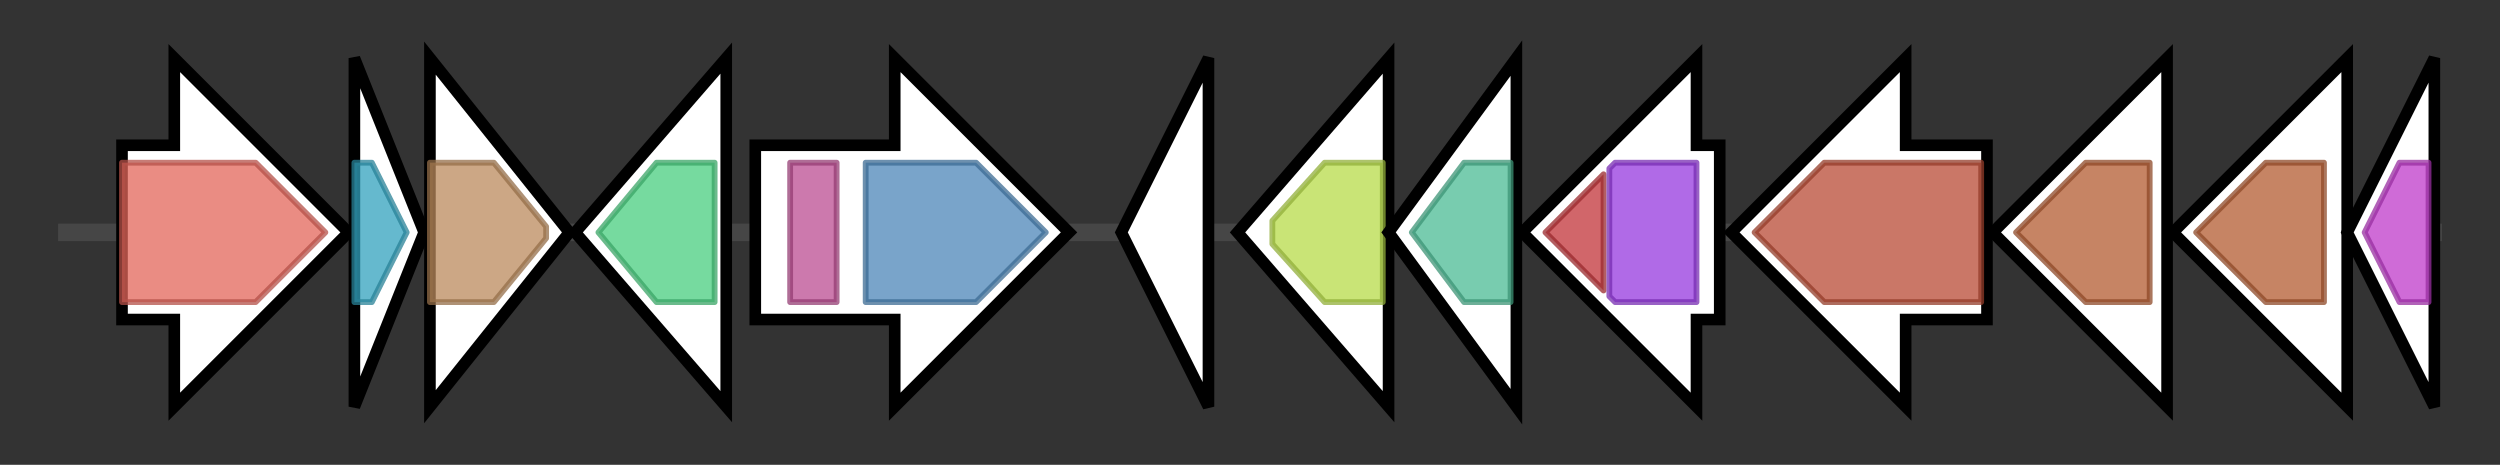 <svg version="1.1" baseProfile="full" xmlns="http://www.w3.org/2000/svg" width="430.3" height="80">
	<rect width="100%" height="100%" fill="#333333" stroke="none"/>
	<g>
		<line x1="10" y1="40.0" x2="420.3" y2="40.0" style="stroke:rgb(70,70,70); stroke-width:3 "/>
		<g>
			<title> (ctg4950_5)</title>
			<polygon class=" (ctg4950_5)" points="21,25 30,25 30,10 60,40 30,70 30,55 21,55" fill="rgb(255,255,255)" fill-opacity="1.0" stroke="rgb(0,0,0)" stroke-width="2"  />
			<g>
				<title>CoA_transf_3 (PF02515)
"CoA-transferase family III"</title>
				<polygon class="PF02515" points="21,28 44,28 56,40 44,52 21,52" stroke-linejoin="round" width="36" height="24" fill="rgb(226,102,90)" stroke="rgb(180,81,72)" stroke-width="1" opacity="0.75" />
			</g>
		</g>
		<g>
			<title> (ctg4950_6)</title>
			<polygon class=" (ctg4950_6)" points="61,10 73,40 61,70" fill="rgb(255,255,255)" fill-opacity="1.0" stroke="rgb(0,0,0)" stroke-width="2"  />
			<g>
				<title>Glyoxalase (PF00903)
"Glyoxalase/Bleomycin resistance protein/Dioxygenase superfamily"</title>
				<polygon class="PF00903" points="61,28 64,28 70,40 64,52 61,52" stroke-linejoin="round" width="10" height="24" fill="rgb(50,162,189)" stroke="rgb(40,129,151)" stroke-width="1" opacity="0.75" />
			</g>
		</g>
		<g>
			<title> (ctg4950_7)</title>
			<polygon class=" (ctg4950_7)" points="74,10 98,40 74,70" fill="rgb(255,255,255)" fill-opacity="1.0" stroke="rgb(0,0,0)" stroke-width="2"  />
			<g>
				<title>ThuA (PF06283)
"Trehalose utilisation"</title>
				<polygon class="PF06283" points="74,28 85,28 94,39 94,41 85,52 74,52" stroke-linejoin="round" width="20" height="24" fill="rgb(186,137,92)" stroke="rgb(148,109,73)" stroke-width="1" opacity="0.75" />
			</g>
		</g>
		<g>
			<title> (ctg4950_8)</title>
			<polygon class=" (ctg4950_8)" points="99,40 125,10 125,70" fill="rgb(255,255,255)" fill-opacity="1.0" stroke="rgb(0,0,0)" stroke-width="2"  />
			<g>
				<title>adh_short_C2 (PF13561)
"Enoyl-(Acyl carrier protein) reductase"</title>
				<polygon class="PF13561" points="103,40 113,28 123,28 123,52 113,52" stroke-linejoin="round" width="24" height="24" fill="rgb(73,205,127)" stroke="rgb(58,164,101)" stroke-width="1" opacity="0.75" />
			</g>
		</g>
		<g>
			<title> (ctg4950_9)</title>
			<polygon class=" (ctg4950_9)" points="130,25 154,25 154,10 184,40 154,70 154,55 130,55" fill="rgb(255,255,255)" fill-opacity="1.0" stroke="rgb(0,0,0)" stroke-width="2"  />
			<g>
				<title>Rieske (PF00355)
"Rieske [2Fe-2S] domain"</title>
				<rect class="PF00355" x="136" y="28" stroke-linejoin="round" width="8" height="24" fill="rgb(186,77,145)" stroke="rgb(148,61,115)" stroke-width="1" opacity="0.75" />
			</g>
			<g>
				<title>Ring_hydroxyl_A (PF00848)
"Ring hydroxylating alpha subunit (catalytic domain)"</title>
				<polygon class="PF00848" points="149,28 168,28 180,40 168,52 149,52" stroke-linejoin="round" width="34" height="24" fill="rgb(76,134,184)" stroke="rgb(60,107,147)" stroke-width="1" opacity="0.75" />
			</g>
		</g>
		<g>
			<title> (ctg4950_10)</title>
			<polygon class=" (ctg4950_10)" points="193,40 208,10 208,70" fill="rgb(255,255,255)" fill-opacity="1.0" stroke="rgb(0,0,0)" stroke-width="2"  />
		</g>
		<g>
			<title> (ctg4950_11)</title>
			<polygon class=" (ctg4950_11)" points="213,40 239,10 239,70" fill="rgb(255,255,255)" fill-opacity="1.0" stroke="rgb(0,0,0)" stroke-width="2"  />
			<g>
				<title>adh_short (PF00106)
"short chain dehydrogenase"</title>
				<polygon class="PF00106" points="219,38 228,28 238,28 238,52 228,52 219,42" stroke-linejoin="round" width="19" height="24" fill="rgb(182,219,73)" stroke="rgb(145,175,58)" stroke-width="1" opacity="0.75" />
			</g>
		</g>
		<g>
			<title> (ctg4950_12)</title>
			<polygon class=" (ctg4950_12)" points="239,40 261,10 261,70" fill="rgb(255,255,255)" fill-opacity="1.0" stroke="rgb(0,0,0)" stroke-width="2"  />
			<g>
				<title>PNP_UDP_1 (PF01048)
"Phosphorylase superfamily"</title>
				<polygon class="PF01048" points="243,40 252,28 260,28 260,52 252,52 243,40" stroke-linejoin="round" width="17" height="24" fill="rgb(75,186,148)" stroke="rgb(60,148,118)" stroke-width="1" opacity="0.75" />
			</g>
		</g>
		<g>
			<title> (ctg4950_13)</title>
			<polygon class=" (ctg4950_13)" points="296,25 292,25 292,10 262,40 292,70 292,55 296,55" fill="rgb(255,255,255)" fill-opacity="1.0" stroke="rgb(0,0,0)" stroke-width="2"  />
			<g>
				<title>DUF3463 (PF11946)
"Domain of unknown function (DUF3463)"</title>
				<polygon class="PF11946" points="266,40 276,30 276,50" stroke-linejoin="round" width="13" height="24" fill="rgb(193,51,57)" stroke="rgb(154,40,45)" stroke-width="1" opacity="0.75" />
			</g>
			<g>
				<title>Radical_SAM (PF04055)
"Radical SAM superfamily"</title>
				<polygon class="PF04055" points="277,29 278,28 292,28 292,52 278,52 277,51" stroke-linejoin="round" width="15" height="24" fill="rgb(149,56,222)" stroke="rgb(119,44,177)" stroke-width="1" opacity="0.75" />
			</g>
		</g>
		<g>
			<title> (ctg4950_14)</title>
			<polygon class=" (ctg4950_14)" points="342,25 328,25 328,10 298,40 328,70 328,55 342,55" fill="rgb(255,255,255)" fill-opacity="1.0" stroke="rgb(0,0,0)" stroke-width="2"  />
			<g>
				<title>Amino_oxidase (PF01593)
"Flavin containing amine oxidoreductase"</title>
				<polygon class="PF01593" points="302,40 314,28 341,28 341,52 314,52" stroke-linejoin="round" width="43" height="24" fill="rgb(184,74,52)" stroke="rgb(147,59,41)" stroke-width="1" opacity="0.75" />
			</g>
		</g>
		<g>
			<title> (ctg4950_15)</title>
			<polygon class=" (ctg4950_15)" points="373,25 373,25 373,10 343,40 373,70 373,55 373,55" fill="rgb(255,255,255)" fill-opacity="1.0" stroke="rgb(0,0,0)" stroke-width="2"  />
			<g>
				<title>SQS_PSY (PF00494)
"Squalene/phytoene synthase"</title>
				<polygon class="PF00494" points="347,40 359,28 370,28 370,52 359,52" stroke-linejoin="round" width="25" height="24" fill="rgb(178,91,49)" stroke="rgb(142,72,39)" stroke-width="1" opacity="0.75" />
			</g>
		</g>
		<g>
			<title> (ctg4950_16)</title>
			<polygon class=" (ctg4950_16)" points="404,25 404,25 404,10 374,40 404,70 404,55 404,55" fill="rgb(255,255,255)" fill-opacity="1.0" stroke="rgb(0,0,0)" stroke-width="2"  />
			<g>
				<title>SQS_PSY (PF00494)
"Squalene/phytoene synthase"</title>
				<polygon class="PF00494" points="378,40 390,28 400,28 400,52 390,52" stroke-linejoin="round" width="25" height="24" fill="rgb(178,91,49)" stroke="rgb(142,72,39)" stroke-width="1" opacity="0.75" />
			</g>
		</g>
		<g>
			<title> (ctg4950_17)</title>
			<polygon class=" (ctg4950_17)" points="404,40 419,10 419,70" fill="rgb(255,255,255)" fill-opacity="1.0" stroke="rgb(0,0,0)" stroke-width="2"  />
			<g>
				<title>SQHop_cyclase_C (PF13243)
"Squalene-hopene cyclase C-terminal domain"</title>
				<polygon class="PF13243" points="407,40 413,28 418,28 418,52 413,52" stroke-linejoin="round" width="13" height="24" fill="rgb(191,58,201)" stroke="rgb(152,46,160)" stroke-width="1" opacity="0.75" />
			</g>
		</g>
	</g>
</svg>
